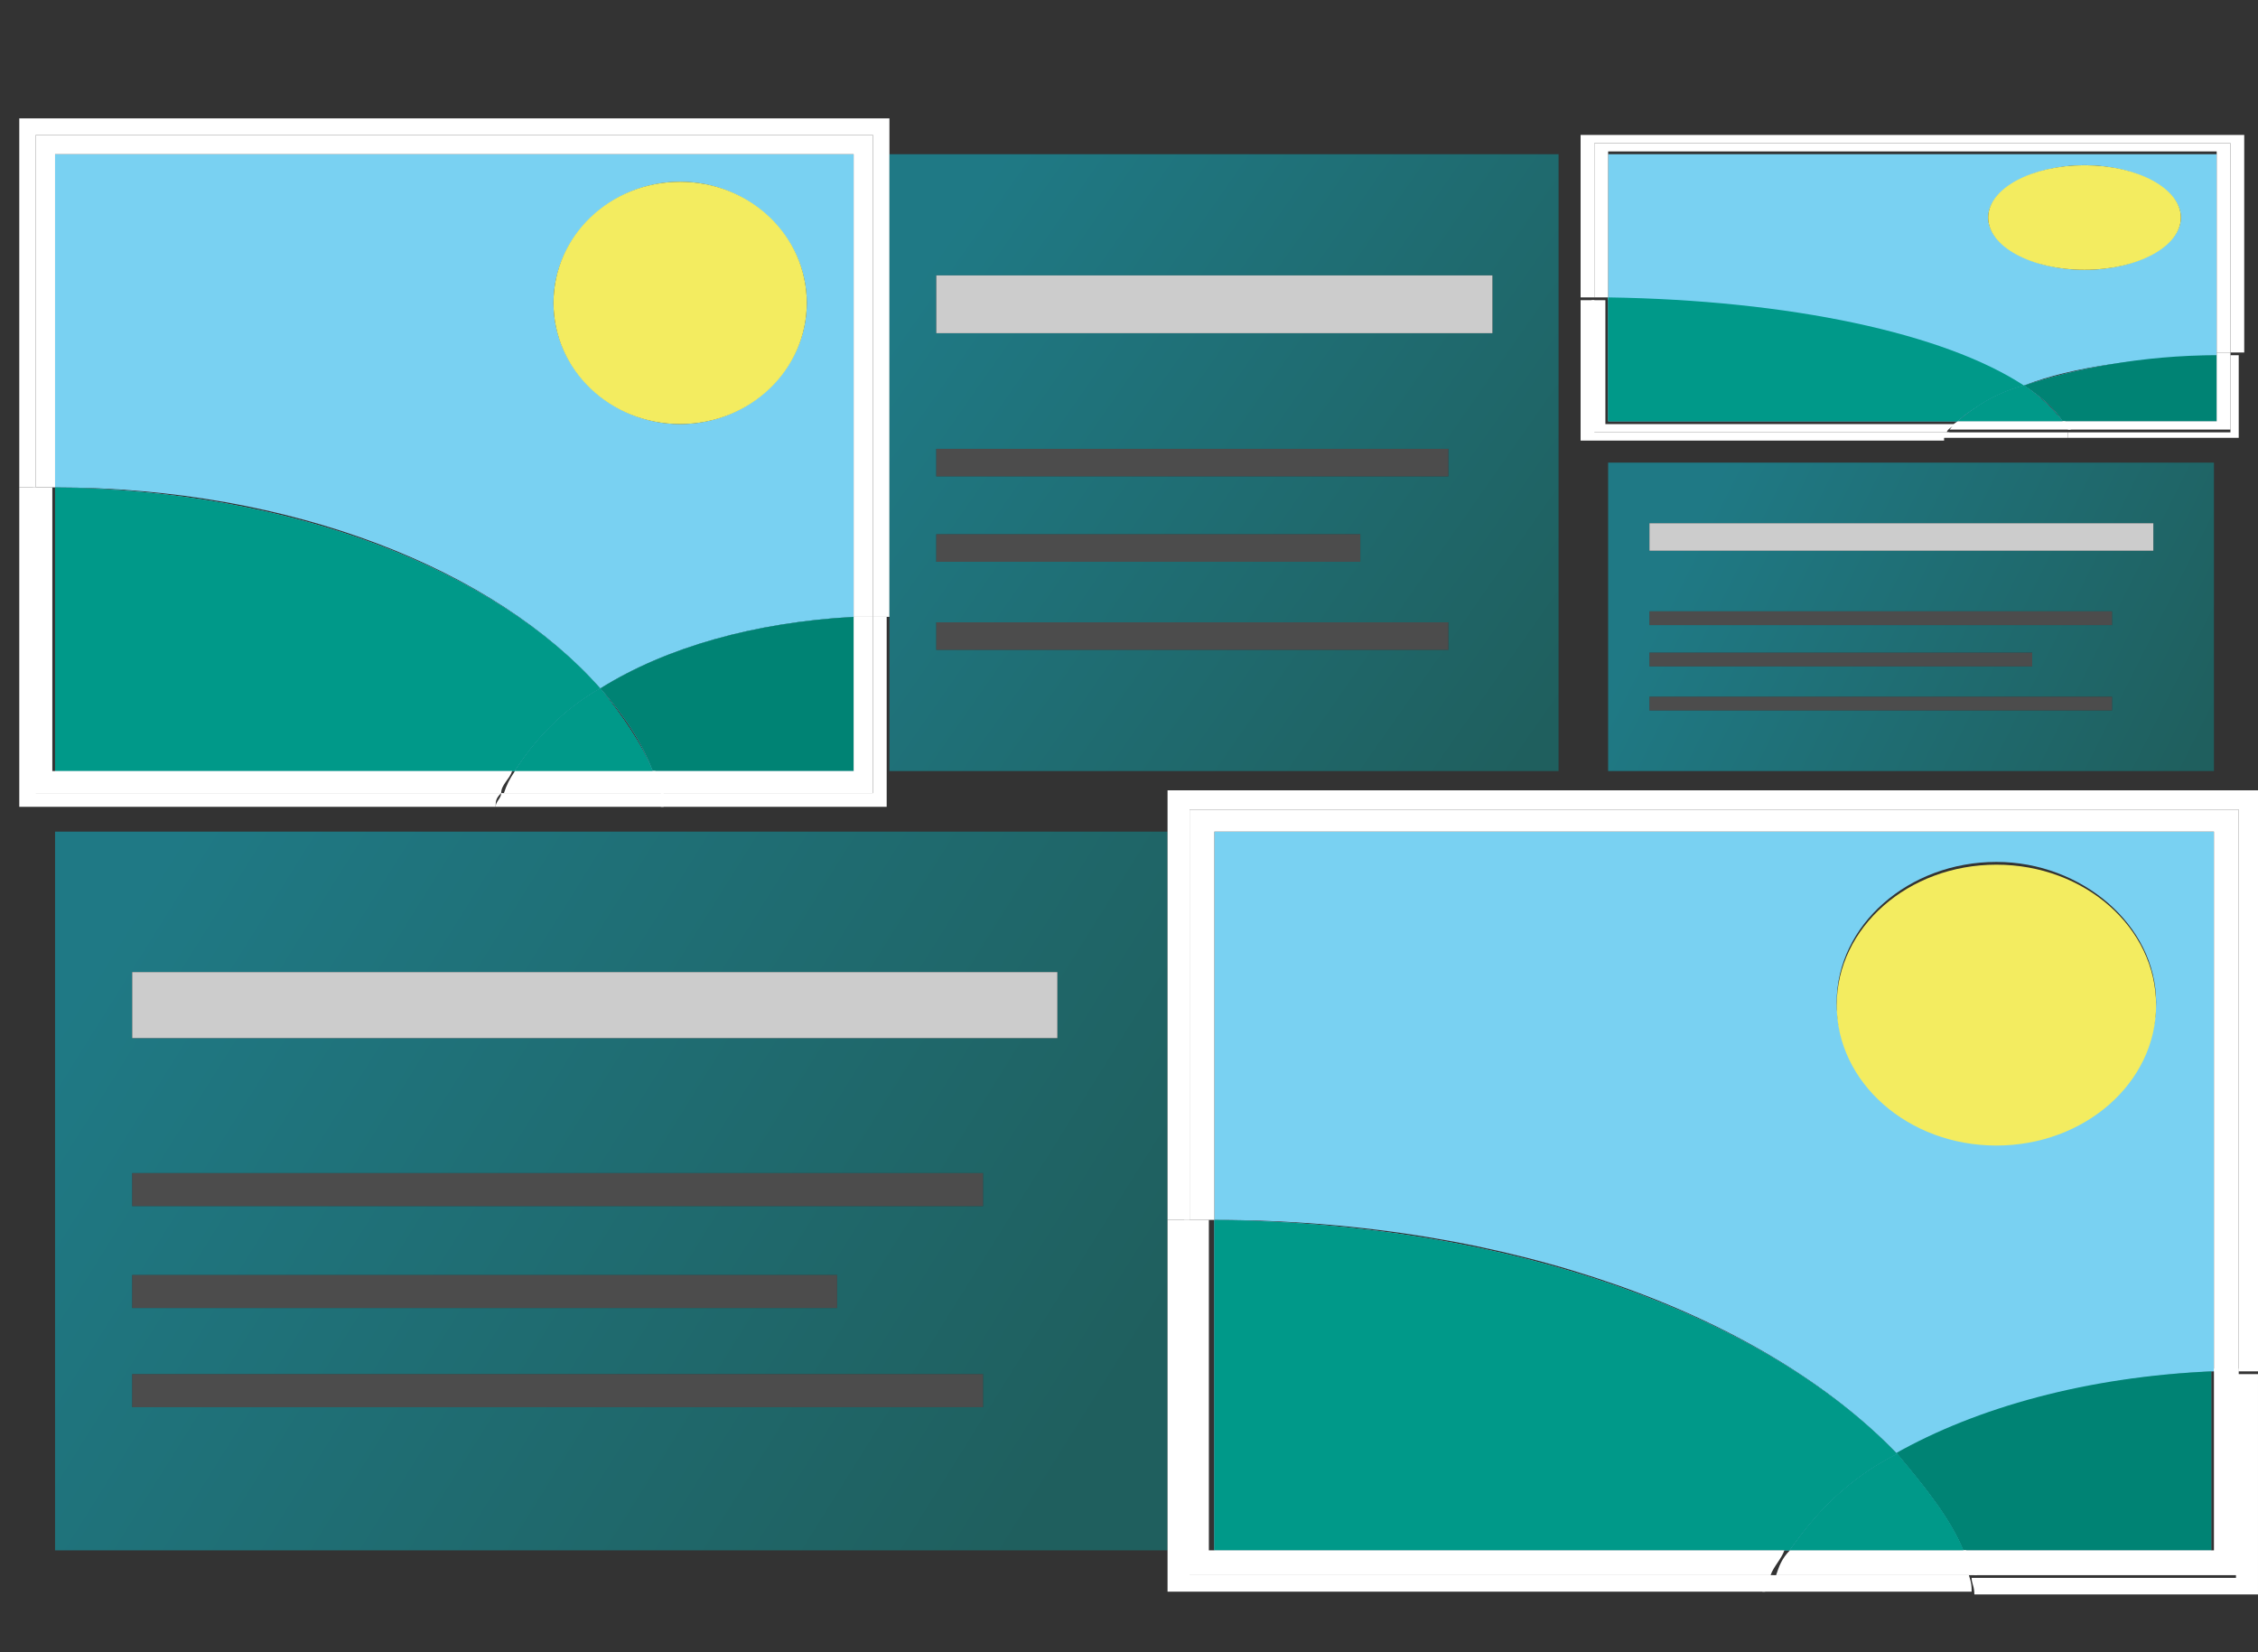 <?xml version="1.0" encoding="UTF-8"?>
<svg xmlns="http://www.w3.org/2000/svg" xmlns:xlink="http://www.w3.org/1999/xlink" version="1.1" viewBox="0 0 82 60">
  <rect x="0" y="0" width="82" height="60" fill="#333333" stroke="none"/>
  <defs>
    <style>
      .cls-1 {
        fill: #79d1f2;
      }

      .cls-2 {
        fill-opacity: .3;
      }

      .cls-2, .cls-3 {
        fill-rule: evenodd;
      }

      .cls-2, .cls-4, .cls-5 {
        fill: #fff;
      }

      .cls-6 {
        fill: #f3ec60;
      }

      .cls-7 {
        fill: url(#Dégradé_sans_nom_4);
      }

      .cls-8 {
        fill: url(#Dégradé_sans_nom_5);
      }

      .cls-9 {
        fill: url(#Dégradé_sans_nom_2);
      }

      .cls-10 {
        fill: url(#Dégradé_sans_nom_3);
      }

      .cls-11 {
        fill: url(#Dégradé_sans_nom_2-4);
      }

      .cls-12 {
        fill: url(#Dégradé_sans_nom_2-3);
      }

      .cls-13 {
        fill: url(#Dégradé_sans_nom_2-2);
      }

      .cls-14 {
        fill: url(#Dégradé_sans_nom_2-5);
      }

      .cls-15 {
        fill: url(#Dégradé_sans_nom_3-3);
      }

      .cls-16 {
        fill: url(#Dégradé_sans_nom_3-2);
      }

      .cls-17 {
        fill: url(#Dégradé_sans_nom_3-5);
      }

      .cls-18 {
        fill: url(#Dégradé_sans_nom_3-4);
      }

      .cls-5 {
        fill-opacity: .8;
      }

      .cls-19 {
        fill: url(#Dégradé_sans_nom-3);
      }

      .cls-19, .cls-20, .cls-21 {
        isolation: isolate;
        opacity: .4;
      }

      .cls-20 {
        fill: url(#Dégradé_sans_nom-2);
      }

      .cls-21 {
        fill: url(#Dégradé_sans_nom);
      }
    </style>
    <linearGradient id="Dégradé_sans_nom" data-name="Dégradé sans nom" x1="-4942.4" y1="-175.3" x2="-4941" y2="-174.8" gradientTransform="translate(148272 3019) scale(30 17)" gradientUnits="userSpaceOnUse">
      <stop offset="0" stop-color="#00e2ff"/>
      <stop offset="1" stop-color="#00a09d"/>
    </linearGradient>
    <linearGradient id="Dégradé_sans_nom_2" data-name="Dégradé sans nom 2" x1="-4876.5" y1="-123.5" x2="-4876.9" y2="-123.6" gradientTransform="translate(105835.1 1665.7) scale(21.7 13.3)" gradientUnits="userSpaceOnUse">
      <stop offset="0" stop-color="#008374"/>
      <stop offset="1" stop-color="#006a59"/>
    </linearGradient>
    <linearGradient id="Dégradé_sans_nom_3" data-name="Dégradé sans nom 3" x1="-4963.6" y1="-209.4" x2="-4964.1" y2="-209.3" gradientTransform="translate(171784 4373.4) scale(34.6 20.8)" gradientUnits="userSpaceOnUse">
      <stop offset="0" stop-color="#00aa89"/>
      <stop offset="1" stop-color="#009989"/>
    </linearGradient>
    <linearGradient id="Dégradé_sans_nom_4" data-name="Dégradé sans nom 4" x1="-4876.5" y1="-123.3" x2="-4876.9" y2="-123.4" gradientTransform="translate(105835.1 1665.7) scale(21.7 13.3)" gradientUnits="userSpaceOnUse">
      <stop offset="0" stop-color="#008374"/>
      <stop offset="1" stop-color="#006a59"/>
    </linearGradient>
    <linearGradient id="Dégradé_sans_nom_5" data-name="Dégradé sans nom 5" x1="-4963.5" y1="-209.1" x2="-4964" y2="-209" gradientTransform="translate(171784 4373.4) scale(34.6 20.8)" gradientUnits="userSpaceOnUse">
      <stop offset="0" stop-color="#00aa89"/>
      <stop offset="1" stop-color="#009989"/>
    </linearGradient>
    <linearGradient id="Dégradé_sans_nom-2" data-name="Dégradé sans nom" x1="-4941.4" y1="-176.8" x2="-4940.4" y2="-176.4" xlink:href="#Dégradé_sans_nom"/>
    <linearGradient id="Dégradé_sans_nom_2-2" data-name="Dégradé sans nom 2" x1="-4874.4" y1="-121.4" x2="-4874.9" y2="-121.6" xlink:href="#Dégradé_sans_nom_2"/>
    <linearGradient id="Dégradé_sans_nom_3-2" data-name="Dégradé sans nom 3" x1="-4962.1" y1="-208.1" x2="-4962.7" y2="-208" xlink:href="#Dégradé_sans_nom_3"/>
    <linearGradient id="Dégradé_sans_nom_2-3" data-name="Dégradé sans nom 2" x1="-4874.5" y1="-121.2" x2="-4875" y2="-121.4" xlink:href="#Dégradé_sans_nom_2"/>
    <linearGradient id="Dégradé_sans_nom_3-3" data-name="Dégradé sans nom 3" x1="-4961.9" y1="-207.8" x2="-4962.6" y2="-207.7" xlink:href="#Dégradé_sans_nom_3"/>
    <linearGradient id="Dégradé_sans_nom_2-4" data-name="Dégradé sans nom 2" x1="-4874" y1="-124.3" x2="-4874.3" y2="-124.4" xlink:href="#Dégradé_sans_nom_2"/>
    <linearGradient id="Dégradé_sans_nom_3-4" data-name="Dégradé sans nom 3" x1="-4962.2" y1="-209.8" x2="-4962.6" y2="-209.7" xlink:href="#Dégradé_sans_nom_3"/>
    <linearGradient id="Dégradé_sans_nom_2-5" data-name="Dégradé sans nom 2" x1="-4874.1" y1="-124.2" x2="-4874.4" y2="-124.3" xlink:href="#Dégradé_sans_nom_2"/>
    <linearGradient id="Dégradé_sans_nom_3-5" data-name="Dégradé sans nom 3" x1="-4962.2" y1="-209.7" x2="-4962.6" y2="-209.6" xlink:href="#Dégradé_sans_nom_3"/>
    <linearGradient id="Dégradé_sans_nom-3" data-name="Dégradé sans nom" x1="-4940.4" y1="-176.4" x2="-4939.7" y2="-176.2" xlink:href="#Dégradé_sans_nom"/>
  </defs>
  <!-- Generator: Adobe Illustrator 28.7.1, SVG Export Plug-In . SVG Version: 1.2.0 Build 142)  -->
  <g>
    <g id="Calque_1">
      <rect class="cls-21" x="2" y="30.2" width="40.4" height="26.1"/>
      <g>
        <path class="cls-1" d="M21.8,25c2.4-1.5,5.6-2.4,9.2-2.6V5.6H2v12.1c8.6,0,16,3,19.8,7.3ZM24.7,6.6c2.5,0,4.6,2,4.6,4.4s-2.1,4.4-4.6,4.4-4.6-2-4.6-4.4,2.1-4.4,4.6-4.4Z"/>
        <ellipse class="cls-6" cx="24.7" cy="11" rx="4.6" ry="4.4"/>
        <path class="cls-1" d="M23.7,28h7.3v-5.6c-3.6.2-6.8,1.1-9.2,2.6.8.9,1.5,1.9,1.9,3Z"/>
        <path class="cls-9" d="M23.7,28h7.3v-5.6c-3.6.2-6.8,1.1-9.2,2.6.8.9,1.5,1.9,1.9,3Z"/>
        <path class="cls-1" d="M21.8,25c-3.8-4.3-11.2-7.2-19.8-7.3v10.3h16.7c.7-1.1,1.8-2.1,3.1-3Z"/>
        <path class="cls-10" d="M21.8,25c-3.8-4.3-11.2-7.2-19.8-7.3v10.3h16.7c.7-1.1,1.8-2.1,3.1-3Z"/>
        <path class="cls-1" d="M21.8,25c-1.4.8-2.4,1.9-3.1,3h5c-.4-1-1.1-2-1.9-3Z"/>
        <path class="cls-7" d="M21.8,25c-1.4.8-2.4,1.9-3.1,3h5c-.4-1-1.1-2-1.9-3Z"/>
        <path class="cls-8" d="M21.8,25c-1.4.8-2.4,1.9-3.1,3h5c-.4-1-1.1-2-1.9-3Z"/>
        <path class="cls-4" d="M.7,4.3v13.4h.6V4.9h30.4v17.5h.6V4.3H.7Z"/>
        <path class="cls-4" d="M2,17.7V5.6h29v16.8h.7V4.9H1.3v12.8h.3c0,0,.3,0,.4,0Z"/>
        <path class="cls-4" d="M31.7,22.4v6.4h-7.7c0,.2,0,.3,0,.5h8.2v-6.9h-.6Z"/>
        <path class="cls-4" d="M31,28h-7.3c0,.3.2.5.3.8h7.7v-6.4h-.7v5.6Z"/>
        <path class="cls-4" d="M18,29.3c0-.2,0-.3.2-.5H1.3v-11.1h-.6v11.6s17.3,0,17.3,0Z"/>
        <path class="cls-4" d="M18.2,28.8c0-.3.3-.5.4-.8H1.9v-10.3h-.7v11.1h17Z"/>
        <path class="cls-4" d="M18.2,28.8c0,.2-.2.3-.2.5h6.1c0-.2,0-.3,0-.5h-5.8Z"/>
        <path class="cls-4" d="M18.7,28c-.2.3-.3.5-.4.8h5.8c0-.3-.2-.5-.3-.8h-5.1Z"/>
      </g>
      <g>
        <rect id="path-5" x="4.8" y="35.3" width="33.6" height="2.4"/>
        <rect id="path-5-2" class="cls-5" x="4.8" y="35.3" width="33.6" height="2.4"/>
      </g>
      <g>
        <path id="path-7" class="cls-3" d="M35.7,49.9v1.2H4.8v-1.2h30.9ZM30.4,46.3v1.2H4.8v-1.2h25.5ZM35.7,42.6v1.2H4.8v-1.2h30.9Z"/>
        <path id="path-7-2" class="cls-2" d="M35.7,49.9v1.2H4.8v-1.2h30.9ZM30.4,46.3v1.2H4.8v-1.2h25.5ZM35.7,42.6v1.2H4.8v-1.2h30.9Z"/>
      </g>
      <rect class="cls-20" x="32.3" y="5.6" width="24.3" height="22.4"/>
      <g>
        <rect id="path-5-2" data-name="path-5" x="34" y="10" width="20.2" height="2.1"/>
        <rect id="path-5-2-2" data-name="path-5-2" class="cls-5" x="34" y="10" width="20.2" height="2.1"/>
      </g>
      <g>
        <path id="path-7-2" data-name="path-7" class="cls-3" d="M52.6,22.6v1h-18.6v-1h18.6ZM49.4,19.4v1h-15.4v-1h15.4ZM52.6,16.3v1h-18.6v-1h18.6Z"/>
        <path id="path-7-2-2" data-name="path-7-2" class="cls-2" d="M52.6,22.6v1h-18.6v-1h18.6ZM49.4,19.4v1h-15.4v-1h15.4ZM52.6,16.3v1h-18.6v-1h18.6Z"/>
      </g>
      <g>
        <path class="cls-1" d="M68.9,52.8c3-1.7,7-2.8,11.5-3v-19.6h-36.3v14.1c10.8,0,20,3.5,24.8,8.5ZM72.5,31.3c3.1,0,5.8,2.3,5.8,5.1s-2.6,5.1-5.8,5.1-5.8-2.3-5.8-5.1,2.6-5.1,5.8-5.1Z"/>
        <ellipse class="cls-6" cx="72.5" cy="36.5" rx="5.8" ry="5.1"/>
        <path class="cls-1" d="M71.2,56.3h9.1v-6.5c-4.5.2-8.5,1.3-11.5,3,1,1,1.9,2.2,2.4,3.5Z"/>
        <path class="cls-13" d="M71.2,56.3h9.1v-6.5c-4.5.2-8.5,1.3-11.5,3,1,1,1.9,2.2,2.4,3.5Z"/>
        <path class="cls-1" d="M68.9,52.8c-4.8-5-14-8.4-24.8-8.5v12h20.9c.9-1.3,2.3-2.4,3.9-3.5Z"/>
        <path class="cls-16" d="M68.9,52.8c-4.8-5-14-8.4-24.8-8.5v12h20.9c.9-1.3,2.3-2.4,3.9-3.5Z"/>
        <path class="cls-1" d="M68.9,52.8c-1.8.9-3,2.2-3.9,3.5h6.3c-.5-1.2-1.4-2.3-2.4-3.5Z"/>
        <path class="cls-12" d="M68.9,52.8c-1.8.9-3,2.2-3.9,3.5h6.3c-.5-1.2-1.4-2.3-2.4-3.5Z"/>
        <path class="cls-15" d="M68.9,52.8c-1.8.9-3,2.2-3.9,3.5h6.3c-.5-1.2-1.4-2.3-2.4-3.5Z"/>
        <path class="cls-4" d="M42.4,28.7v15.6h.8v-14.9h38.1v20.4h.8v-21.1h-39.6Z"/>
        <path class="cls-4" d="M44.1,44.3v-14.1h36.3v19.6h.9v-20.4h-38.1v14.9h.4c.1,0,.4,0,.5,0Z"/>
        <path class="cls-4" d="M81.2,49.8v7.5h-9.6c0,.2.1.3.1.6h10.3v-8h-.8Z"/>
        <path class="cls-4" d="M80.4,56.3h-9.1c.1.3.3.6.4.9h9.6v-7.5h-.9v6.5Z"/>
        <path class="cls-4" d="M64.1,57.8c0-.2.1-.3.3-.6h-21.2v-12.9h-.8v13.5s21.7,0,21.7,0Z"/>
        <path class="cls-4" d="M64.3,57.2c.1-.3.4-.6.5-.9h-20.9v-12h-.9v12.9h21.3Z"/>
        <path class="cls-4" d="M64.3,57.2c0,.2-.3.3-.3.6h7.6c0-.2,0-.3-.1-.6h-7.3Z"/>
        <path class="cls-4" d="M65,56.3c-.3.3-.4.6-.5.9h7.3c0-.3-.3-.6-.4-.9h-6.4Z"/>
      </g>
      <path class="cls-1" d="M73.5,14c1.8-.7,4.3-1,7-1.1v-7.3h-22.1v5.3c6.5,0,12.2,1.3,15.1,3.2ZM75.7,6c1.9,0,3.5.9,3.5,1.9s-1.6,1.9-3.5,1.9-3.5-.9-3.5-1.9,1.6-1.9,3.5-1.9Z"/>
      <ellipse class="cls-6" cx="75.7" cy="7.9" rx="3.5" ry="1.9"/>
      <path class="cls-1" d="M74.9,15.3h5.6v-2.4c-2.7,0-5.2.5-7,1.1.6.4,1.1.8,1.4,1.3Z"/>
      <path class="cls-11" d="M74.9,15.3h5.6v-2.4c-2.7,0-5.2.5-7,1.1.6.4,1.1.8,1.4,1.3Z"/>
      <path class="cls-1" d="M73.5,14c-2.9-1.9-8.5-3.1-15.1-3.2v4.5h12.7c.5-.5,1.4-.9,2.4-1.3Z"/>
      <path class="cls-18" d="M73.5,14c-2.9-1.9-8.5-3.1-15.1-3.2v4.5h12.7c.5-.5,1.4-.9,2.4-1.3Z"/>
      <path class="cls-1" d="M73.5,14c-1.1.3-1.8.8-2.4,1.3h3.8c-.3-.4-.8-.9-1.4-1.3Z"/>
      <path class="cls-14" d="M73.5,14c-1.1.3-1.8.8-2.4,1.3h3.8c-.3-.4-.8-.9-1.4-1.3Z"/>
      <path class="cls-17" d="M73.5,14c-1.1.3-1.8.8-2.4,1.3h3.8c-.3-.4-.8-.9-1.4-1.3Z"/>
      <path class="cls-4" d="M57.4,5v5.8h.5v-5.6h23.1v7.6h.5v-7.9h-24.1Z"/>
      <path class="cls-4" d="M58.4,10.8v-5.3h22.1v7.3h.5v-7.6h-23.1v5.6h.2c0,0,.2,0,.3,0Z"/>
      <path class="cls-4" d="M81,12.9v2.8h-5.9c0,0,0,.1,0,.2h6.2v-3h-.5Z"/>
      <path class="cls-4" d="M80.5,15.3h-5.6c0,.1.2.2.2.3h5.9v-2.8h-.5v2.4Z"/>
      <path class="cls-4" d="M70.6,15.9c0,0,0-.1.2-.2h-12.9v-4.8h-.5v5.1s13.2,0,13.2,0Z"/>
      <path class="cls-4" d="M70.7,15.7c0-.1.2-.2.3-.3h-12.7v-4.5h-.5v4.8h12.9Z"/>
      <path class="cls-4" d="M70.7,15.7c0,0-.2.1-.2.2h4.6c0,0,0-.1,0-.2h-4.4Z"/>
      <path class="cls-4" d="M71.1,15.3c-.2.1-.2.2-.3.3h4.4c0-.1-.2-.2-.2-.3h-3.9Z"/>
      <rect class="cls-19" x="58.4" y="16.8" width="22" height="11.2"/>
      <g>
        <rect id="path-5-3" data-name="path-5" x="59.9" y="19" width="18.3" height="1"/>
        <rect id="path-5-2-3" data-name="path-5-2" class="cls-5" x="59.9" y="19" width="18.3" height="1"/>
      </g>
      <g>
        <path id="path-7-3" data-name="path-7" class="cls-3" d="M76.7,25.3v.5h-16.8v-.5h16.8ZM73.8,23.7v.5h-13.9v-.5h13.9ZM76.7,22.2v.5h-16.8v-.5h16.8Z"/>
        <path id="path-7-2-3" data-name="path-7-2" class="cls-2" d="M76.7,25.3v.5h-16.8v-.5h16.8ZM73.8,23.7v.5h-13.9v-.5h13.9ZM76.7,22.2v.5h-16.8v-.5h16.8Z"/>
      </g>
    </g>
  </g>
</svg>